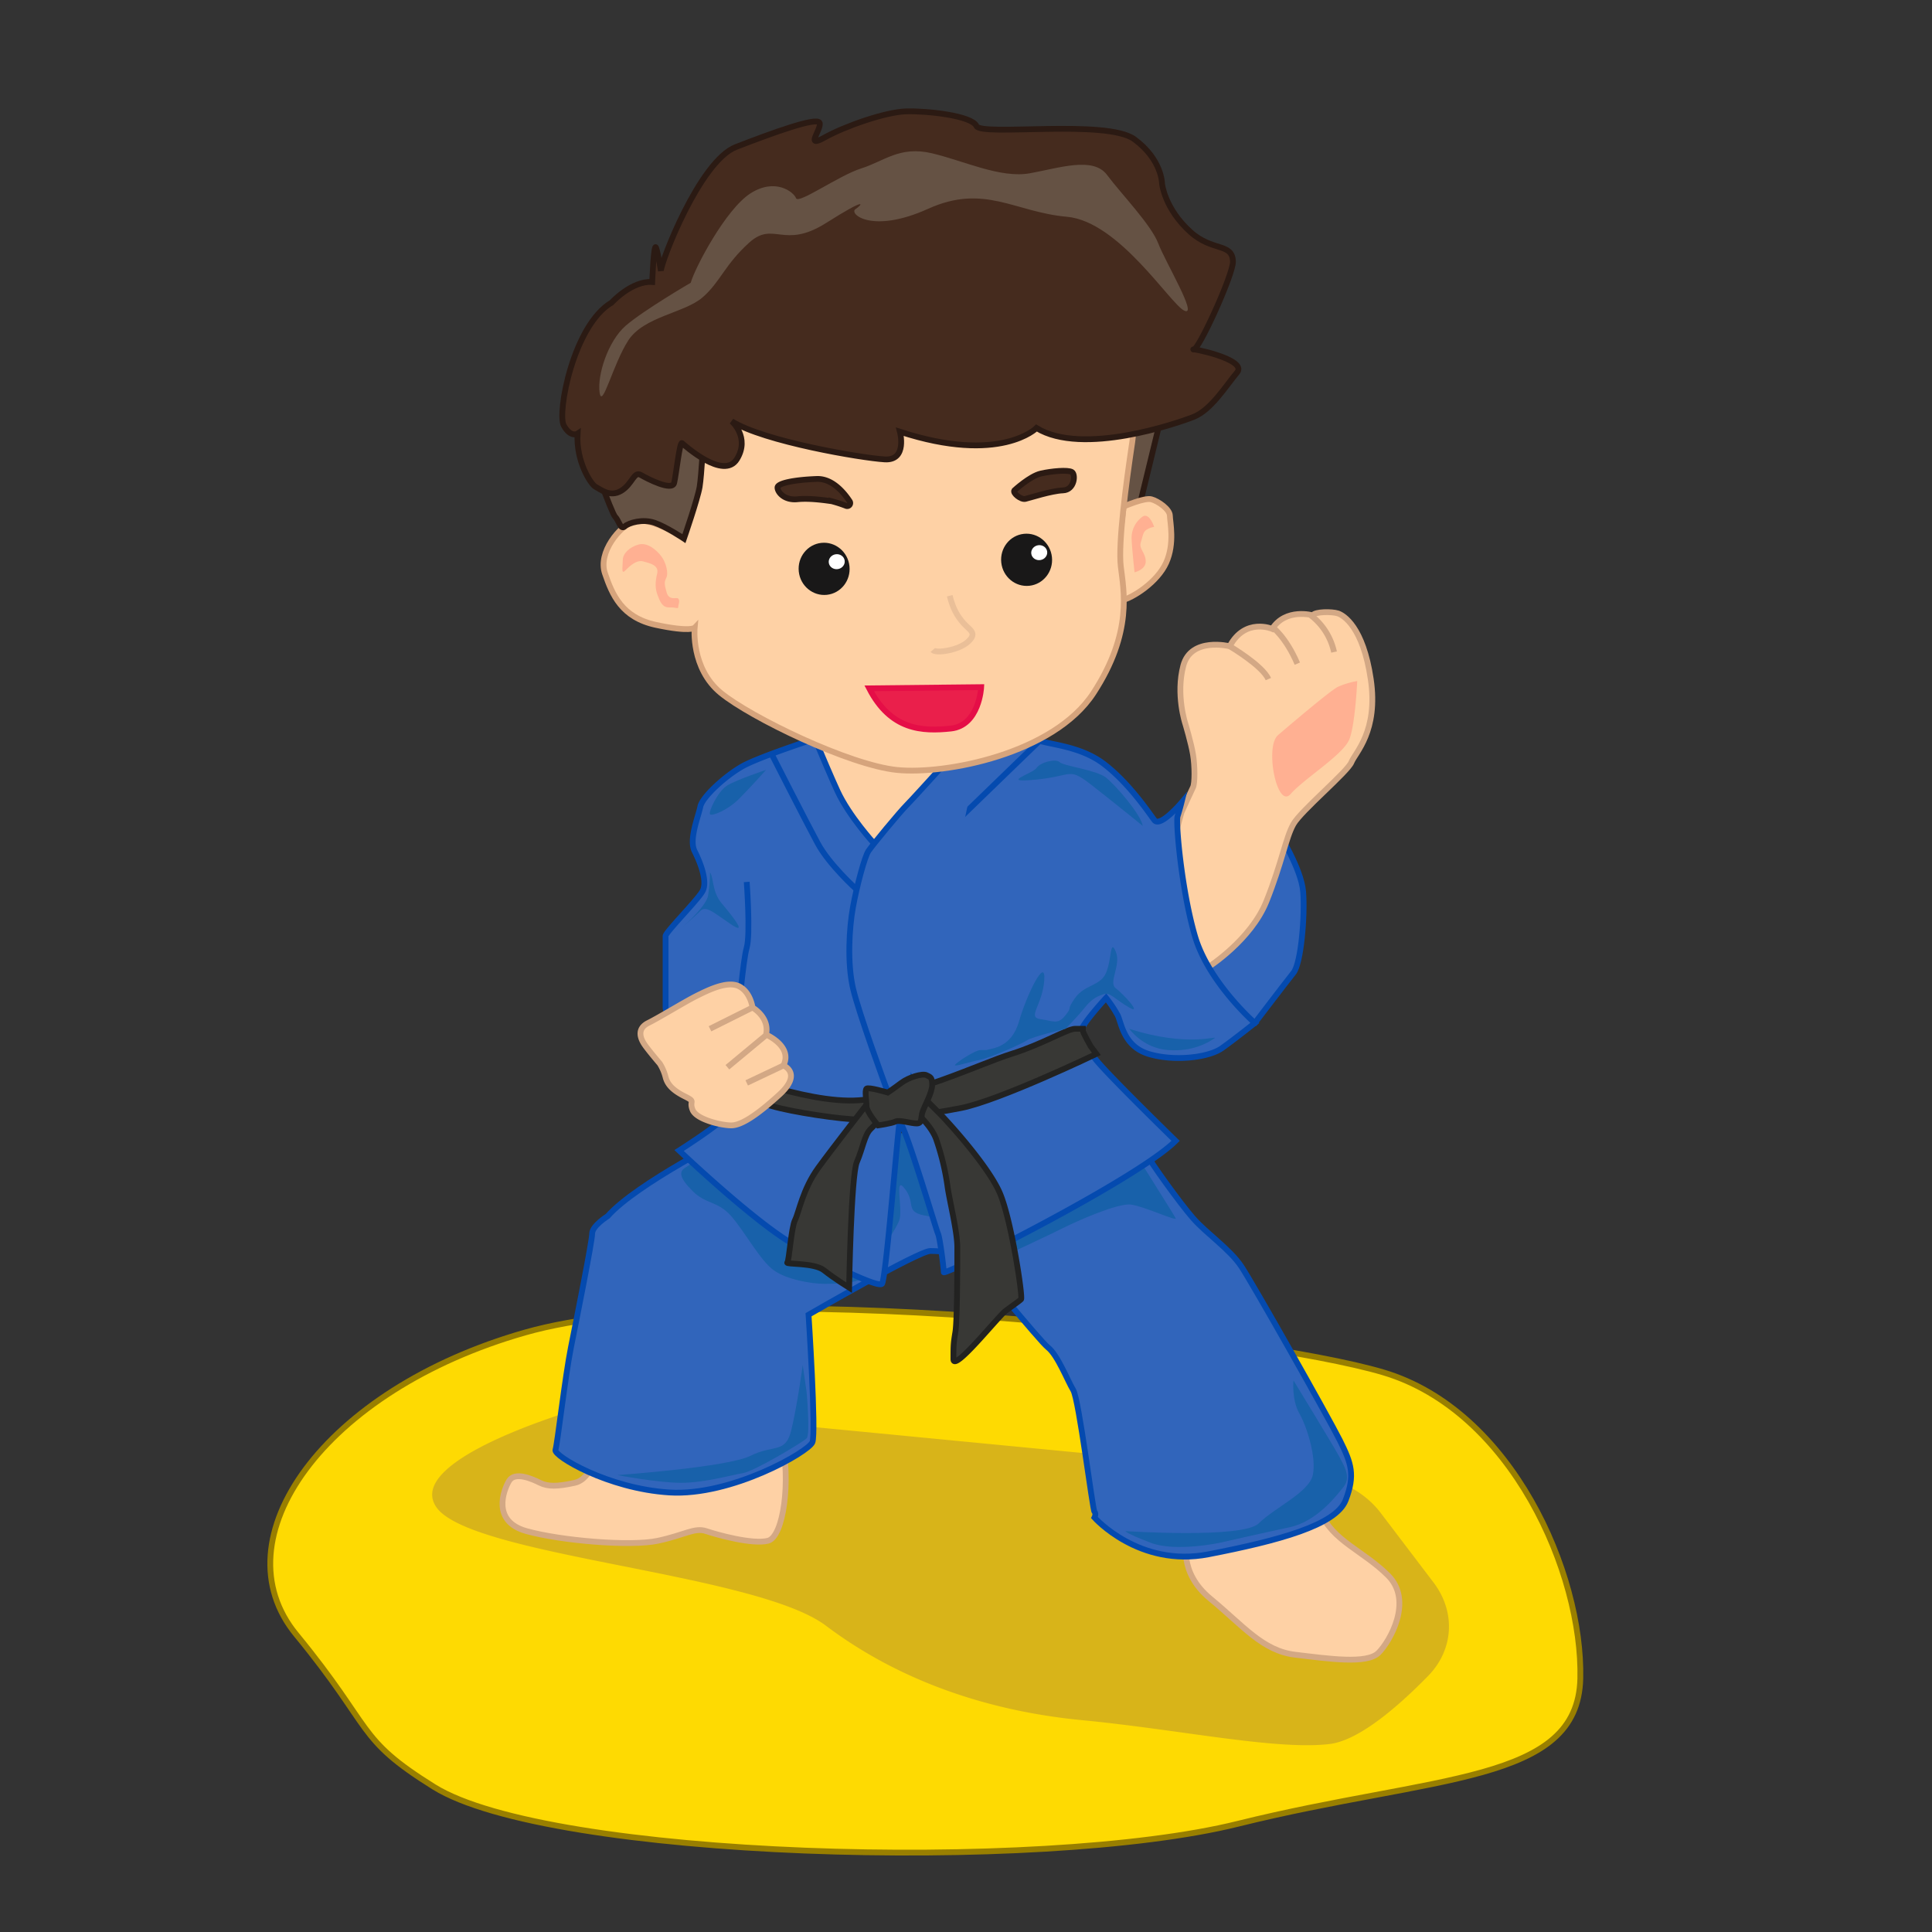 <svg xmlns="http://www.w3.org/2000/svg" viewBox="0 0 1000 1000"><rect x="0" y="0" width="1000" height="1000" fill="#333333" stroke="none"/><defs><style>.cls-1{fill:#feda02;stroke:#997f00;}.cls-1,.cls-10,.cls-12,.cls-16,.cls-17,.cls-3,.cls-4,.cls-7,.cls-8,.cls-9{stroke-miterlimit:10;stroke-width:3px;}.cls-2{fill:#d8b419;}.cls-10,.cls-16,.cls-3,.cls-6{fill:#fed1a5;}.cls-3{stroke:#d3a885;}.cls-4{fill:#3165bb;}.cls-4,.cls-7{stroke:#044aaf;}.cls-5{fill:#1861aa;}.cls-7{fill:none;}.cls-8{fill:#383835;stroke:#222221;}.cls-13,.cls-9{fill:#655244;}.cls-12,.cls-9{stroke:#2b1a13;}.cls-10{stroke:#d6a47c;}.cls-11{fill:#ffb092;}.cls-12{fill:#452b1e;}.cls-14{fill:#191818;}.cls-15{fill:#fff;}.cls-16{stroke:#eabf98;}.cls-17{fill:#ea1f4b;stroke:#e50e47;}</style></defs><title>judo</title><g id="Layer_3" data-name="Layer 3"><path class="cls-1" d="M224.62,924.89C284.15,962,538.53,969.34,640.7,944s176-20.81,177.27-75.22S782.51,730.15,716,710.34,376,660,271.83,689.69,112.71,796.61,153.31,846,183.9,899.5,224.62,924.89Z"/><path class="cls-2" d="M316.63,728.54a56.86,56.86,0,0,0-22.8,2.38c-25.06,8.05-81.52,28.84-68.11,49,17.12,25.71,165.29,34,201.83,61.57s82,44,132.49,48.86S660.45,906,688.21,902.7c15.31-1.84,35.74-19.65,51-35.26,13.27-13.58,14.38-33.1,2.76-48.39l-27.35-36c-8.32-10.94-22.05-18.2-37.19-19.67Z"/></g><g id="Layer_2" data-name="Layer 2"><path class="cls-3" d="M309.5,750.5s-3,15-12,17-14,2-18,0-13-6-16-1-9,21,9,26,54,8,68,5,19-7,25-5,24,7,32,5,12-31,7-53S309.5,750.5,309.5,750.5Z"/><path class="cls-3" d="M614.5,797.5s-5,16,12,30,27,27,44,29,37,5,43-1,18-27,5-40-29-18-35-33S614.5,797.5,614.5,797.5Z"/><path class="cls-4" d="M379.5,587.5s-50,25-65,42c0,0-8,5-8,9s-8,44-11,59-7,50-8,53,27,20,59,22,72-21,74-26-2-66-2-66,57-33,63-33,15,1,20,4,36,42,41,46,10,17,13,22,10,62,11,63,0,3,0,3,23,26,59,19,66-15,71-28,3-19-3-31-45-81-51-90-18-17-25-25-22-29-24-33-25-38-25-38l-106,37Z"/><path class="cls-4" d="M661.5,430.5s12,19,13,31-1,37-5,42-20,26-20,26l-19-3-19-24-4-34s34-24,35-24S661.5,430.5,661.5,430.5Z"/><path class="cls-5" d="M362.5,599.5s-5,3-8,5-3,5,4,12,13,5,20,13,15,23,22,28,20,7,26,7,20,0,22-5,15-22,17-28-3-24,3-16-1,12,12,14,25,14,27,16,0,9,6,7,31-14,37-17,28-13,35-12,24,9,23,7-25-40-25-40l-69,1-39-5h-41s-36-4-36-5S362.5,599.5,362.5,599.5Z"/><path class="cls-3" d="M613.5,374.5s3,10,4,16,1,15,0,17-6,13-6,13l-9,33,12,44,11,3s22-14,30-34,10-33,14-40,28-27,30-32,14-16,10-43-14-33-17-34-12-1-13,1c0,0-14-4-21,7,0,0-14-6-22,9,0,0-20-5-24,10S613.5,374.5,613.5,374.5Z"/><path class="cls-4" d="M424.5,381.5s-31,10-40,15-21,16-22,21-6,17-3,23,7,16,4,21-19,21-19,23v37c0,6,21,37,26,41s5,13,4,16-23,17-23,17,40,38,60,49,43,22,45,20,8-77,9-83,19,55,20,57,3,18,3,20,100-48,120-68c0,0-38-37-42-43s-8-10-7-14,13-17,13-17a63.78,63.78,0,0,1,6,9c2,4,3,16,16,20s31,2,38-3,17-13,17-13-24-21-31-45-10-59-9-62,2-7,2-7-11,13-14,9-13-19-26-29-30-10-36-13-15-8-15-8Z"/><path class="cls-6" d="M512.5,369.5l-41.13,45-13.3,15.15-5,6.1s-.53,1-1.07.37-10-11.87-12.27-15.77-7.55-12.65-8.91-16.77-7.78-18.14-7.78-18.14l-9.18-22,47.6-2Z"/><path class="cls-4" d="M538.09,383.47s-71.59,69-74.59,73-6,17-8,23,2,43,4,50,29,69,31,72,13,41,13,41l1,6,.48,2.77"/><path class="cls-4" d="M510.5,371.5s-37,41-41,45-18,21-20,24-6,18-8,29-3,29,0,42,17,51,17,51l7.42,18.66"/><path class="cls-7" d="M452.45,436.62S439.5,422.5,433.5,409.5s-20-47-20-47"/><path class="cls-4" d="M399.5,390.5s17.8,35,23.74,46S443,460,443,460"/><path class="cls-3" d="M636.5,334.5s17,10,20,17"/><path class="cls-3" d="M658.5,324.5s7,5,13,19"/><path class="cls-3" d="M678.5,318.5a32.63,32.63,0,0,1,12,19"/><path class="cls-8" d="M567.5,545.5s-50,24-70,28-42,6-52,6-36-4-46-7-26.79-7.45-26.79-7.45L370.5,552.5s46,19,74,17,63-19,79-24,29-13,33-13h4v1c0,1,4,8,4,8Z"/><path class="cls-8" d="M449.5,570.5s-18,23-26,34-10,23-12,27-3,21-4,22,14,0,19,4,13,9,13,9,1-58,4-65,4-14,7-17l5-5Z"/><path class="cls-8" d="M472.5,574.5s9,7,12,15a128.84,128.84,0,0,1,6,25c1,7,5,23,5,31s0,38-1,44-1,7-1,14,23-22,27-25,7-5,8-6-5-41-11-55-27-37-31-41l-10-10Z"/><path class="cls-8" d="M454.5,582.5s-6-7-6-10-1-8,0-9,11,2,11,2,3-2,7-5,11-5,13-4,3,1,3,5-4,11-5,14,0,6-3,6-9-2-11-1S454.5,582.5,454.5,582.5Z"/><path class="cls-4" d="M386.5,456.5s2,27,0,34-4,33-5,39"/><path class="cls-3" d="M341.5,550.5s-6-7-8-10-4-8,2-11,19-11,25-14,16-8,22-5,7,11,7,11,9,5,7,14c0,0,14,6,9,16,0,0,10,4-2,15s-20,16-25,16-18-3-20-8,2-4-4-7-9-6-10-10A24.89,24.89,0,0,0,341.5,550.5Z"/><line class="cls-3" x1="367.5" y1="532.5" x2="389.5" y2="521.5"/><line class="cls-3" x1="376.5" y1="552.4" x2="396" y2="536.21"/><line class="cls-3" x1="386.5" y1="560.5" x2="405.5" y2="551.5"/><path class="cls-5" d="M417.5,720.5s2,22,0,24-27,17-33,18-20,5-32,5-33-4-33-4,57-4,69-10,18-1,21-13,6-34,6-34Z"/><path class="cls-5" d="M669.5,714.5s22,36,24,40,6,10,2,15-14,18-28,21-36,8-36,8-23,5-36,0-13-6-13-6,61,4,69-4,26-16,28-25-3-25-7-32S669.5,714.5,669.5,714.5Z"/><path class="cls-5" d="M584.5,532.5s7,10,20,11,21-4,24-6S615.5,542.5,584.5,532.5Z"/><path class="cls-5" d="M367.5,451.5c2,3,1,10,6,16s14,17,5,11-13-10-16-7-10,9-10,9,13-11,14-17A83.3,83.3,0,0,0,367.5,451.5Z"/><path class="cls-5" d="M510.5,543.5c3-1,13-1,17-15s14-34,13-21-9,19-2,20,9,3,13-2,0-2,5-9,13-6,16-13,2-18,5-11-4,16,0,19,14,14,7,10-10-8-13-7-6,2-10,7-10,11-10,11-17,4-20,6-19,9-24,10-11,3-13,3,10-8,13-8Z"/><path class="cls-5" d="M591.5,427.5c-1-6-14-21-19-25s-22-6-24-8-10,0-12,3-20,8,0,6,16-7,30,4S591.5,427.5,591.5,427.5Z"/><path class="cls-5" d="M396.5,398.5s-15,5-20,8-10,14-9,15,9-2,15-8S396.5,398.5,396.5,398.5Z"/><path class="cls-9" d="M603.11,207.13l-17.37,71.49s-12-11.67-10.8-14-3.4-57.13-3.4-57.13Z"/><path class="cls-10" d="M581.62,262.17s10.8-4.72,14.34-3.74,9.51,5.14,9.57,8.49,2.6,14.25-1.92,24.32-17.32,18.25-23.17,19.56S581.62,262.17,581.62,262.17Z"/><path class="cls-11" d="M587.23,296.22s5.86-1.3,5.79-5.72-3.65-6.48-2.53-9.83,1.07-5.55,3.4-6.73a9.56,9.56,0,0,1,3.5-1.22s-2.48-7.64-6-5.32a13.56,13.56,0,0,0-5.68,11.22C585.82,283,587.23,296.22,587.23,296.22Z"/><path class="cls-10" d="M359.54,324.93s-2,21,13.54,33.72,66.56,37.43,91.31,39.89,81-8.23,101.6-39.85,15.51-53.46,14.12-65.54,2.76-43.1,5.91-64.15-9.07-46-69.1-46.17S386.48,188.38,366.65,199s-15.06,77.7-15.06,77.7-16.65-9.36-23.66-6.92-18.54,16.07-14.81,27,8.64,22.87,26.42,26.67S359.54,324.93,359.54,324.93Z"/><path class="cls-11" d="M351,309.77c-.85-.75-4.69,1.27-5.94-3.08s-1.28-5.48-.14-7.72-.13-7.71-2.55-10.94-7.19-7.48-11.88-6.17-8.13,4.69-8.13,8-1,7.75,1.28,5.46,5.78-5.71,9.32-4.72,8.27,1.92,7.17,6.37-1,7.75.21,11,2.47,6.54,6,6.42,4.73.94,4.71-.16S352.2,310.84,351,309.77Z"/><path class="cls-9" d="M354,278.79s7.11-20.59,8.13-26.77,2-25.73,2-25.73l-19.3-13.38-39.63,20.58s11.18,31.92,13.21,34,2.76,6.94,4.94,5,9.29-4,15.38-1.93S354,278.79,354,278.79Z"/><path class="cls-12" d="M342.08,140.26c-.09-4.4,20.15-56.93,38.84-64.17S423,60.32,424.22,63.58s-8,13.51,2.5,7.64S458.22,58,468.83,57.65,503,59.8,505.4,65.23s67.39-3.69,81.73,6.84,14.35,23,14.35,23,1.21,12.86,14.7,25c11.39,10.3,21.58,5.48,22,15.24.25,6.59-18.06,46.65-20.42,45.63s28.33,5,22.54,11.87-13.44,19.49-22.74,23.07c-7.91,3.09-57.27,20.29-81.06,5.66,0,0-18.64,18.89-70.7,1.92,0,0,4,15-7.83,14.32s-62.62-9.27-79.25-19.75c0,0,9.59,8.33,2.74,19.56s-27.25-7.2-28.45-8.23-3,16.14-4.07,20.59-13.7-2.06-17.27-4.12-4.34,4.72-10.16,8.23-10.78-.85-13.21-2.06-10.26-13.21-9.35-27.58c0,0-3.48,2.32-7.11-4.12s4.95-52,24.74-63.69c0,0,10.39-11.39,21-10.65,0,0,.81-21,2-17.71S342.08,140.26,342.08,140.26Z"/><path class="cls-13" d="M357.51,146.36c2.21-7.8,18.13-38.09,30.94-46.27s22.35-.76,23.57,2.5,22.14-11.77,33.83-15.44,19.8-11.7,36.34-7.85S517.75,92.42,533,89.7s32.79-8.84,40,.84,22.82,25.74,26.53,35.48,20.67,37.9,13.56,34.83-33.77-46.26-60.87-48.65-42.67-17.29-71.84-4.12-41.13,2.5-37.6.18,6.94-6.85-15.15,7.13-27.09-1.28-39.82,10.18-14.93,20.35-24.2,28.39-30.42,9.86-38.42,22.26-13.47,35.75-14.82,27,4.23-26.61,13.51-34.64S357.51,146.36,357.51,146.36Z"/><path class="cls-12" d="M437.86,261.81a1.55,1.55,0,0,0,2.06-.76,1.58,1.58,0,0,0-.07-1.48c-3.05-4.66-9.13-12-17.18-11.66-11.79.45-20.13,2.2-20.22,4.4s3.29,6.81,10.33,6.09,16.46.91,17.63,1A71.25,71.25,0,0,1,437.86,261.81Z"/><path class="cls-12" d="M525,253.87s8.07-7.48,13.79-8.77,13.88-2,16-.79,1.38,9.3-4.59,9.51-17.2,3.89-19.49,4.41S524.12,255.21,525,253.87Z"/><ellipse class="cls-14" cx="426.54" cy="294.47" rx="13.19" ry="13.52" transform="translate(-28.81 46.88) rotate(-6.09)"/><ellipse class="cls-15" cx="433.09" cy="290.73" rx="4.15" ry="3.88" transform="translate(-37.98 66.71) rotate(-8.44)"/><ellipse class="cls-14" cx="531.35" cy="289.8" rx="13.19" ry="13.52" transform="translate(-27.73 57.96) rotate(-6.09)"/><ellipse class="cls-15" cx="537.9" cy="286.06" rx="4.15" ry="3.88" transform="translate(-36.16 82.04) rotate(-8.44)"/><path class="cls-16" d="M491.57,308.35c1.59,6.42,3.79,10.43,7.12,14.17s7.31,5.07,2.37,9.62-16.65,6.18-18.28,4.31"/><path class="cls-17" d="M507.86,355.67s-.94,19.87-15.74,21.42-31,.91-42.22-20.81Z"/><path class="cls-11" d="M702.5,352.5s-1,22-4,30S675,403,668,411s-13.5-24.5-6.5-30.5,27-23,31-25A42.84,42.84,0,0,1,702.5,352.5Z"/></g></svg>